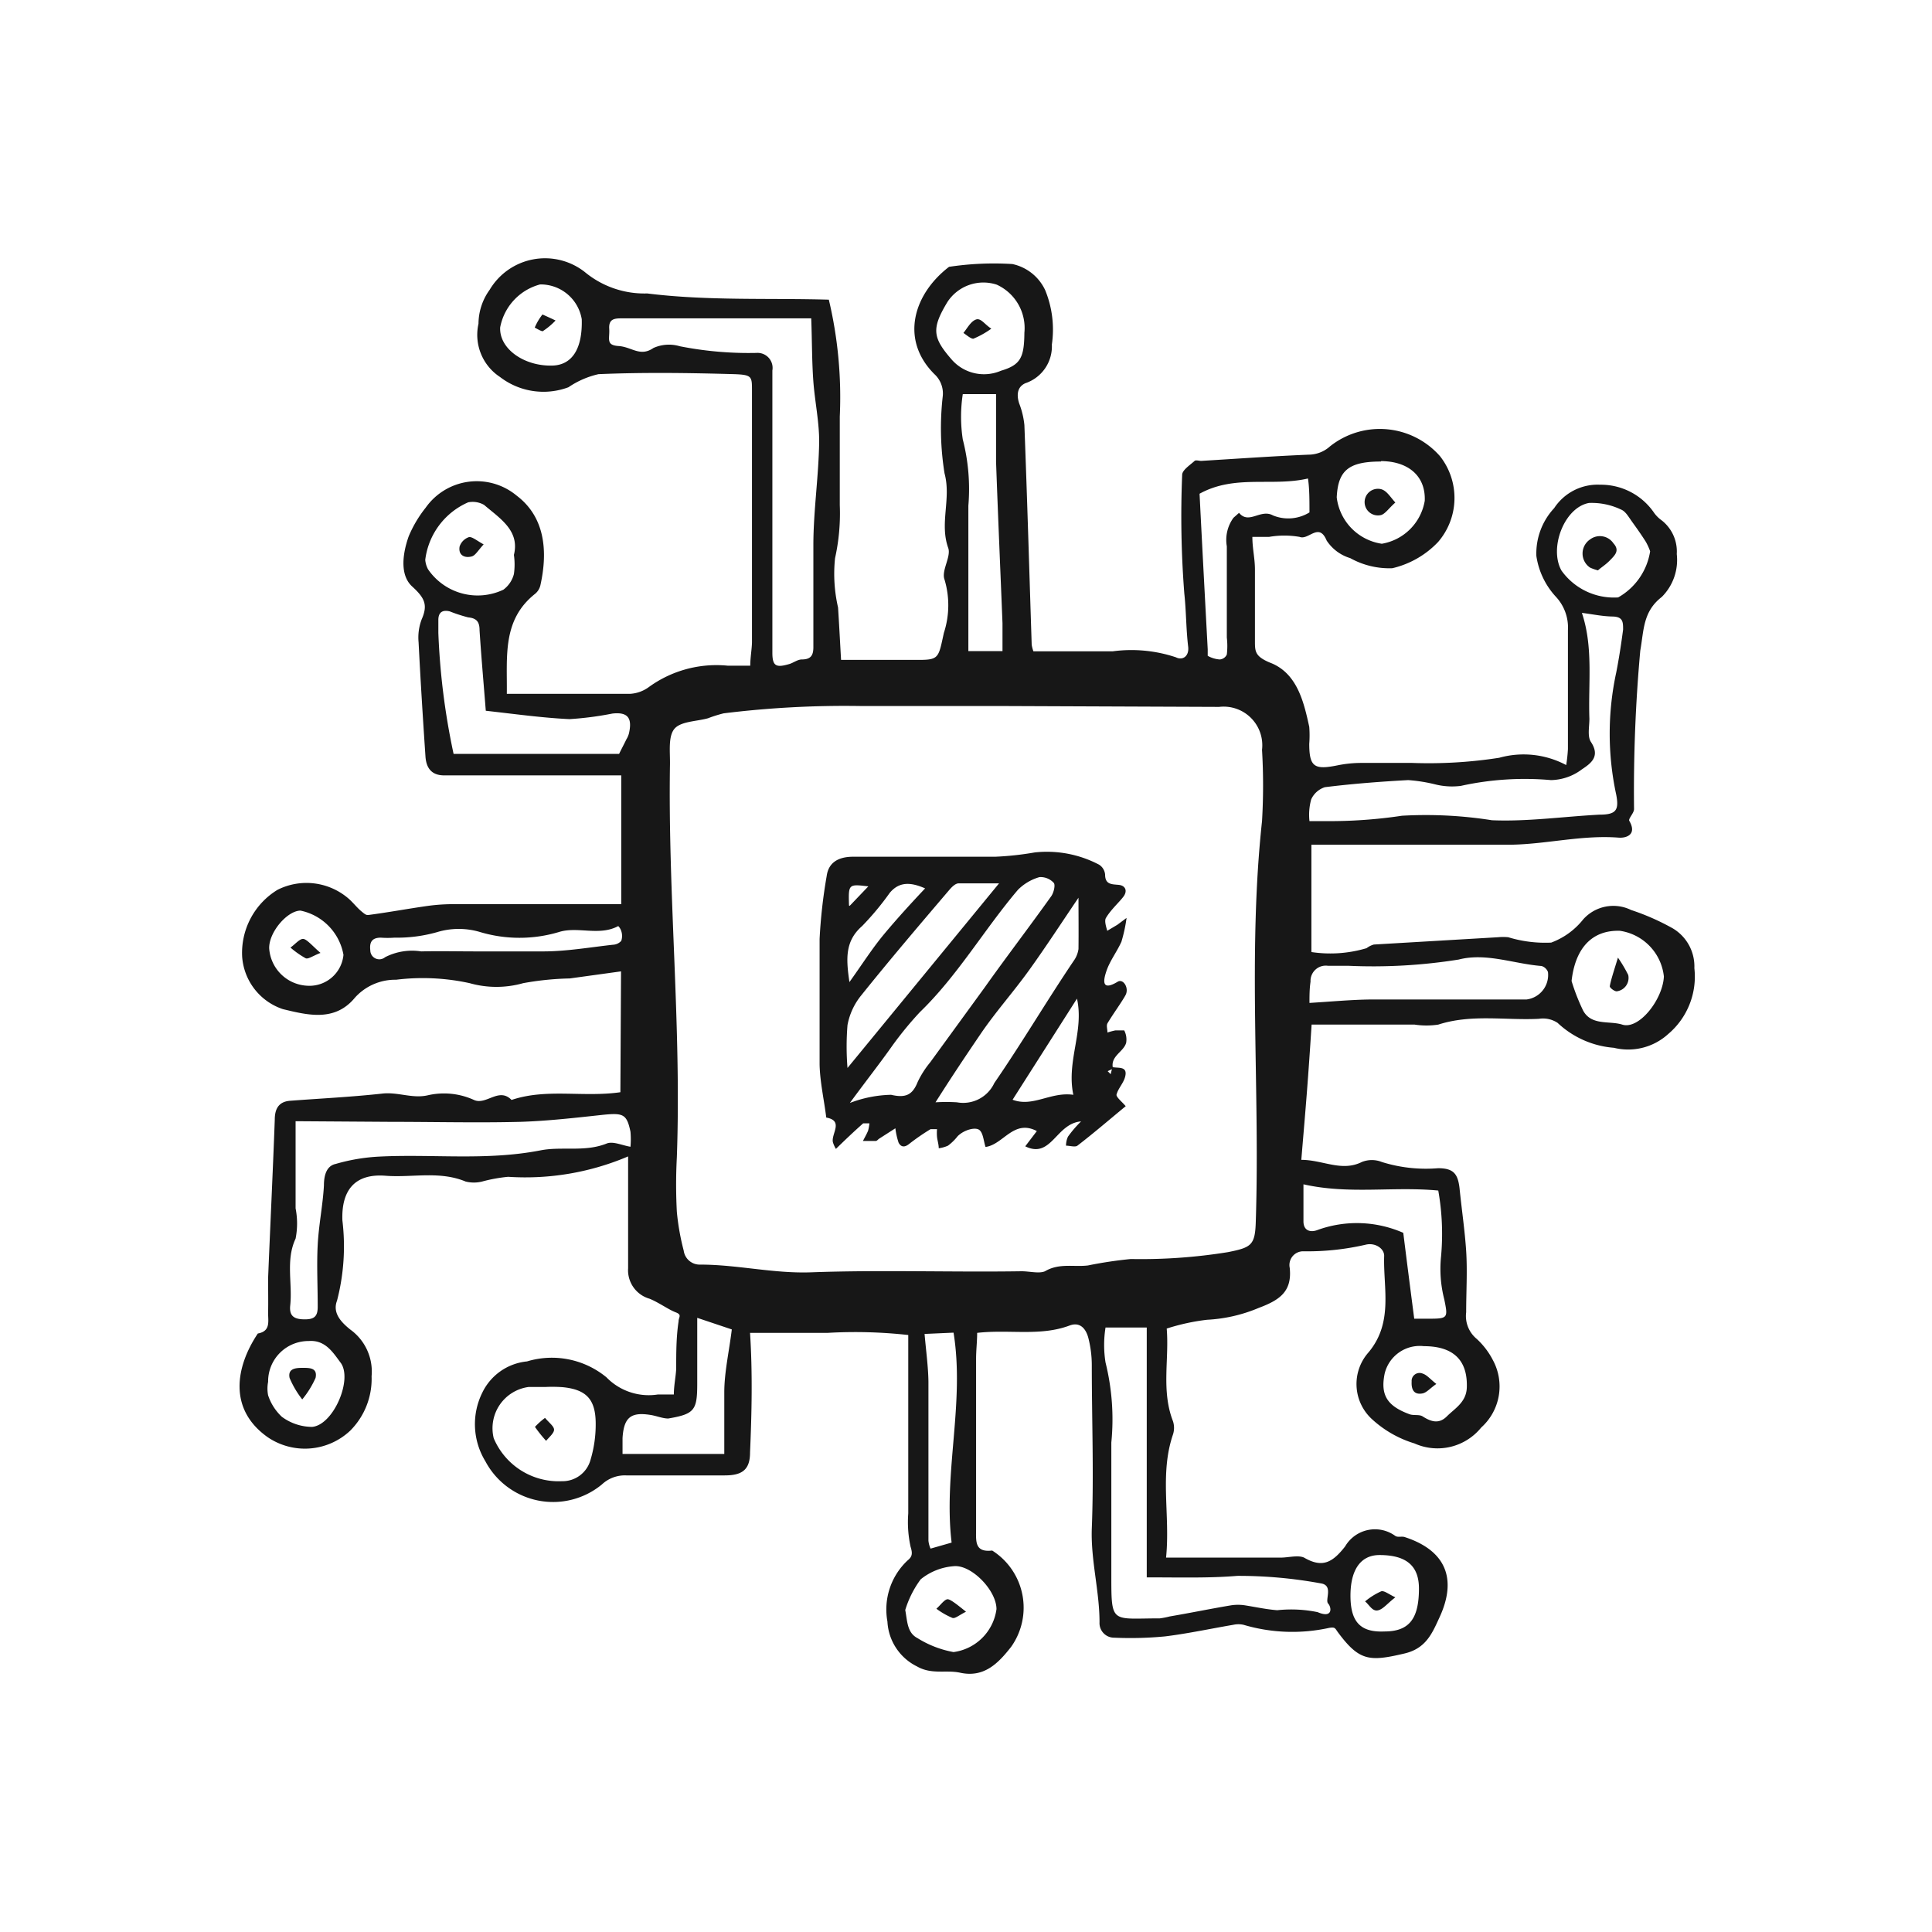 <svg xmlns="http://www.w3.org/2000/svg" viewBox="0 0 90 90"><defs><style>.cls-1{fill:#171717;}</style></defs><g id="Tech"><path class="cls-1" d="M28.93,45.25l-2.39.33a13.53,13.53,0,0,0-2.17.22,4.58,4.58,0,0,1-2.49,0,10.2,10.2,0,0,0-3.43-.16,2.52,2.52,0,0,0-1.92.84c-.94,1.14-2.22.8-3.35.53a2.78,2.78,0,0,1-1.9-2.45,3.44,3.44,0,0,1,1.65-3.11,3,3,0,0,1,3.33.43c.2.18.36.39.56.56s.25.2.37.18c.91-.12,1.82-.29,2.74-.42a8.61,8.61,0,0,1,1.24-.08h7.77v-6H22.27c-.53,0-1.05,0-1.58,0s-.83-.28-.87-.88c-.12-1.77-.23-3.54-.32-5.31a2.38,2.38,0,0,1,.14-1.07c.3-.68.15-1-.44-1.54s-.44-1.55-.16-2.34a5.63,5.63,0,0,1,.79-1.33,2.91,2.91,0,0,1,4.24-.56c1.32,1,1.46,2.59,1.1,4.19a.73.73,0,0,1-.24.38c-1.54,1.22-1.3,2.91-1.32,4.66,2,0,3.87,0,5.76,0a1.63,1.63,0,0,0,.85-.31,5.36,5.36,0,0,1,3.68-1c.31,0,.63,0,1.05,0,0-.38.07-.73.08-1.08V18.19c0-.65,0-.73-.82-.76-2.11-.06-4.23-.09-6.33,0a4.09,4.09,0,0,0-1.4.61,3.32,3.32,0,0,1-3.19-.48,2.35,2.35,0,0,1-1-2.48,2.72,2.72,0,0,1,.52-1.58,3,3,0,0,1,4.43-.83,4.35,4.35,0,0,0,2.91,1c2.82.35,5.65.21,8.46.29a19.69,19.69,0,0,1,.51,5.45c0,1.37,0,2.74,0,4.12A9.58,9.58,0,0,1,38.9,26a7,7,0,0,0,.14,2.3c.05.78.09,1.56.14,2.44,1.24,0,2.44,0,3.64,0,.93,0,.9-.12,1.15-1.26A4.16,4.16,0,0,0,44,27c-.16-.42.32-1.07.17-1.48-.41-1.15.15-2.29-.17-3.47a13.24,13.24,0,0,1-.08-3.62,1.22,1.22,0,0,0-.39-1c-1.6-1.59-1-3.71.68-5a14,14,0,0,1,2.95-.13,2.19,2.19,0,0,1,1.53,1.22A4.84,4.84,0,0,1,49,16.05a1.81,1.81,0,0,1-1.23,1.8c-.39.17-.42.56-.29.95a3.83,3.83,0,0,1,.24,1c.13,3.41.23,6.82.34,10.23a1.59,1.59,0,0,0,.08.31c1.2,0,2.45,0,3.7,0a6.55,6.55,0,0,1,2.94.28c.31.16.62-.05.57-.49-.1-.83-.09-1.65-.18-2.48a46.36,46.36,0,0,1-.1-5.53c0-.22.36-.45.58-.65.06-.05.2,0,.31,0,1.66-.1,3.33-.22,5-.29a1.5,1.5,0,0,0,1-.39,3.73,3.73,0,0,1,5.12.46,3.14,3.14,0,0,1-.09,4,4.28,4.28,0,0,1-2.13,1.22A3.74,3.74,0,0,1,62.9,26a2,2,0,0,1-1.1-.82c-.36-.87-.84,0-1.26-.17a4.19,4.19,0,0,0-1.42,0h-.78c0,.54.12,1,.12,1.52,0,1.11,0,2.22,0,3.33,0,.48,0,.71.68,1,1.27.47,1.59,1.8,1.85,3a5.15,5.15,0,0,1,0,.79c0,1.09.25,1.22,1.33,1a5.6,5.6,0,0,1,1.09-.11c.79,0,1.58,0,2.37,0a21.39,21.39,0,0,0,4.06-.24,4.22,4.22,0,0,1,3.12.34,7.32,7.32,0,0,0,.08-.74c0-1.84,0-3.69,0-5.54a2.1,2.1,0,0,0-.56-1.56,3.56,3.56,0,0,1-.91-1.9,3.1,3.1,0,0,1,.83-2.23,2.42,2.42,0,0,1,2.14-1.09,3,3,0,0,1,2.48,1.26,1.52,1.52,0,0,0,.32.35,1.84,1.84,0,0,1,.77,1.62,2.43,2.43,0,0,1-.7,2c-.88.68-.83,1.55-1,2.5a72.83,72.83,0,0,0-.29,7.38c0,.19-.28.45-.22.55.37.64-.14.81-.5.78-1.69-.13-3.33.3-5,.33-2.64,0-5.28,0-7.92,0H61.09v5a5.91,5.91,0,0,0,2.57-.18A1,1,0,0,1,64,44l5.78-.34a2.57,2.57,0,0,1,.48,0,5.9,5.9,0,0,0,2,.25,3.42,3.42,0,0,0,1.49-1.08,1.88,1.88,0,0,1,2.23-.44,11,11,0,0,1,1.95.86,2.06,2.06,0,0,1,1,1.85,3.5,3.5,0,0,1-1.22,3.07,2.77,2.77,0,0,1-2.53.64,4.31,4.31,0,0,1-2.62-1.16,1.23,1.23,0,0,0-.87-.19c-1.56.08-3.14-.23-4.69.27a3.66,3.66,0,0,1-1.1,0H61.1c-.07,1.09-.14,2.12-.22,3.15s-.17,2.06-.26,3.15c1,0,1.88.57,2.82.1a1.25,1.25,0,0,1,.93,0,6.87,6.87,0,0,0,2.62.29c.71,0,.92.25,1,.92.1,1,.25,2,.31,2.94s0,1.9,0,2.85a1.38,1.38,0,0,0,.49,1.24,3.54,3.54,0,0,1,.76,1A2.57,2.57,0,0,1,69,66.5a2.62,2.62,0,0,1-3.11.74,5.11,5.11,0,0,1-2-1.15A2.22,2.22,0,0,1,63.75,63c1.17-1.4.68-3,.73-4.5,0-.35-.43-.62-.85-.52a12.09,12.09,0,0,1-2.94.31.64.64,0,0,0-.61.77c.12,1.12-.49,1.51-1.45,1.87a7.11,7.11,0,0,1-2.4.55,9.85,9.85,0,0,0-1.88.41c.12,1.43-.26,2.89.29,4.31a1,1,0,0,1,0,.63c-.63,1.85-.12,3.73-.32,5.73h5.33c.37,0,.82-.13,1.1,0,.86.5,1.33.22,1.91-.52A1.61,1.61,0,0,1,65,71.55c.12.08.32,0,.46.06,1.88.62,2.44,1.93,1.59,3.75-.34.74-.63,1.44-1.64,1.67-1.62.38-2.09.35-3.09-1-.13-.18-.12-.24-.39-.2a8,8,0,0,1-4-.14,1.1,1.1,0,0,0-.48,0c-1.06.18-2.12.41-3.18.54a16.91,16.91,0,0,1-2.36.06.68.68,0,0,1-.69-.72c0-1.46-.41-2.88-.36-4.36.1-2.53,0-5.07,0-7.61a5.11,5.11,0,0,0-.15-1.23c-.1-.43-.37-.82-.89-.62-1.37.51-2.8.17-4.3.34,0,.4-.05.81-.05,1.21,0,2.64,0,5.28,0,7.93,0,.55-.08,1.1.75,1a3.15,3.15,0,0,1,.88,4.49c-.59.75-1.25,1.45-2.38,1.2-.65-.14-1.32.1-2-.29a2.47,2.47,0,0,1-1.38-2.09,3.13,3.13,0,0,1,.94-2.85c.21-.17.24-.31.14-.63a5.35,5.35,0,0,1-.11-1.56V62.19a22.41,22.41,0,0,0-3.75-.1c-1.21,0-2.43,0-3.62,0,.12,1.87.08,3.72,0,5.57,0,.81-.37,1.07-1.18,1.07-1.53,0-3.06,0-4.59,0a1.56,1.56,0,0,0-1.13.42,3.57,3.57,0,0,1-5.43-1.08,3.31,3.31,0,0,1-.14-3.2,2.59,2.59,0,0,1,2.08-1.45,4,4,0,0,1,3.7.74,2.75,2.75,0,0,0,2.4.8c.21,0,.42,0,.74,0,0-.41.09-.81.11-1.2,0-.74,0-1.47.11-2.2,0-.21.18-.31-.14-.43s-.79-.46-1.21-.63a1.38,1.38,0,0,1-1-1.42c0-1.69,0-3.37,0-5.21a12.22,12.22,0,0,1-5.59.95,7.33,7.33,0,0,0-1.21.22,1.58,1.58,0,0,1-.77,0c-1.23-.51-2.5-.17-3.74-.27-1.46-.11-2.05.72-2,2.08a10.06,10.06,0,0,1-.25,3.74c-.22.57.19,1,.61,1.34a2.41,2.41,0,0,1,1,2.18,3.41,3.41,0,0,1-1,2.54,3.08,3.08,0,0,1-3.84.3c-1.84-1.3-1.5-3.27-.46-4.83.62-.11.47-.59.48-1s0-1.06,0-1.59c.1-2.46.22-4.91.31-7.37,0-.49.17-.83.69-.88,1.45-.11,2.91-.18,4.35-.34.72-.07,1.39.25,2.1.08a3.37,3.37,0,0,1,2.14.22c.57.26,1.16-.61,1.75,0,1.63-.55,3.33-.11,5.07-.36ZM46.78,32.89h0c-2.22,0-4.44,0-6.65,0a45.88,45.88,0,0,0-6.42.34,6.18,6.18,0,0,0-.73.23c-.54.15-1.28.14-1.57.5s-.19,1.08-.2,1.65c-.1,6.1.54,12.19.32,18.3a23.91,23.91,0,0,0,0,2.54,11.26,11.26,0,0,0,.32,1.81.75.75,0,0,0,.77.65c1.72,0,3.4.42,5.15.36,3.27-.12,6.55,0,9.82-.05.37,0,.82.12,1.09,0,.66-.39,1.34-.19,2-.27a19.33,19.33,0,0,1,2-.3,25.4,25.4,0,0,0,4.52-.32c1.1-.22,1.27-.32,1.3-1.45.2-6.21-.38-12.43.29-18.63a28.27,28.27,0,0,0,0-3.32,1.8,1.8,0,0,0-2-2Zm-9-18.06H29c-.34,0-.65,0-.62.48s-.17.77.44.81,1,.52,1.62.09a1.77,1.77,0,0,1,1.23-.08,16.52,16.52,0,0,0,3.57.31.7.7,0,0,1,.74.82V28.51c0,.63,0,1.26,0,1.9s.19.7.8.52c.19-.06.38-.21.57-.21.42,0,.54-.19.54-.57,0-1.59,0-3.17,0-4.76s.25-3.22.27-4.83c0-.93-.2-1.85-.27-2.78S37.83,15.89,37.79,14.83ZM53.42,73.48c0-4,0-7.83,0-11.64H51.5a5.15,5.15,0,0,0,0,1.63,11,11,0,0,1,.27,3.73c0,2.06,0,4.12,0,6.19,0,2.29,0,2,2.26,2a3.73,3.73,0,0,0,.46-.09c1-.17,1.91-.36,2.87-.52a2.17,2.17,0,0,1,.62,0c.51.08,1,.19,1.52.23a6.1,6.1,0,0,1,1.88.09c.72.31.65-.23.49-.4s.26-.85-.34-.94a21.16,21.16,0,0,0-3.89-.35C56.32,73.52,55,73.48,53.42,73.48ZM13.77,52.23v4.06a3.65,3.65,0,0,1,0,1.41c-.47,1-.14,2.08-.25,3.11-.05.47.15.64.63.65s.66-.12.65-.62c0-1-.05-1.9,0-2.85s.24-1.85.29-2.77c0-.47.12-.91.55-1a8.83,8.83,0,0,1,2-.34c2.5-.13,5,.2,7.53-.29,1-.2,2.07.09,3.09-.32.3-.12.73.09,1.11.15a3.93,3.93,0,0,0,0-.7c-.17-.82-.34-.88-1.26-.79-1.29.14-2.59.29-3.88.33-2,.05-4,0-6,0ZM61,38.25c.29,0,.49,0,.7,0A22.66,22.66,0,0,0,65.31,38a19.7,19.7,0,0,1,4.19.21c1.65.07,3.32-.17,5-.26.78,0,.93-.2.79-.93a13.47,13.47,0,0,1,0-5.69c.13-.66.23-1.32.32-2,0-.35,0-.6-.49-.61s-.88-.1-1.43-.17c.54,1.61.29,3.28.35,4.93,0,.37-.1.82.07,1.08.45.68,0,1-.42,1.28a2.46,2.46,0,0,1-1.44.5,13.82,13.82,0,0,0-4.2.27,3.25,3.25,0,0,1-1.23-.08,7.53,7.53,0,0,0-1.22-.19c-1.29.07-2.59.17-3.88.33a1.05,1.05,0,0,0-.64.57A2.7,2.7,0,0,0,61,38.25ZM21.13,35.12h7.71c.11-.23.23-.45.34-.68a1,1,0,0,0,.12-.28c.16-.71-.05-1-.77-.92a15.13,15.13,0,0,1-2,.26c-1.28-.06-2.55-.24-3.9-.39-.1-1.27-.21-2.5-.29-3.74,0-.36-.1-.57-.53-.61a7.18,7.18,0,0,1-.86-.28c-.29-.07-.52,0-.53.38v.63A32.77,32.77,0,0,0,21.13,35.12ZM61,46.72c1-.06,1.94-.15,2.85-.16,2.42,0,4.84,0,7.26,0a1.15,1.15,0,0,0,1-1.28.46.46,0,0,0-.3-.28c-1.29-.1-2.58-.63-3.86-.3a25.35,25.35,0,0,1-5.14.29h-.95a.71.71,0,0,0-.81.74C61,46.06,61,46.41,61,46.72ZM67,55.46c-2.12-.2-4.15.19-6.28-.29v1.72c0,.48.37.52.65.41a5.38,5.38,0,0,1,4,.13c.17,1.37.34,2.69.51,4h.74c.84,0,.83-.06.66-.9a5.68,5.68,0,0,1-.15-2A11.55,11.55,0,0,0,67,55.46ZM44.85,18.36a7,7,0,0,0,0,2.11,9.26,9.26,0,0,1,.26,3.09c0,1.8,0,3.59,0,5.39v1.38h1.59c0-.48,0-.89,0-1.3-.1-2.51-.21-5-.3-7.52,0-1,0-2.08,0-3.15ZM25.42,64.61c-.26,0-.53,0-.79,0A1.94,1.94,0,0,0,23,67a3.28,3.28,0,0,0,3.18,2A1.35,1.35,0,0,0,27.51,68a5.72,5.72,0,0,0,.24-1.67c0-1.13-.42-1.6-1.54-1.71A6.94,6.94,0,0,0,25.42,64.61ZM55.88,23c.12,2.39.25,4.82.38,7.25,0,.11,0,.27,0,.3a1.3,1.3,0,0,0,.56.17.39.39,0,0,0,.33-.23,3.43,3.43,0,0,0,0-.79c0-1.41,0-2.83,0-4.25a1.75,1.75,0,0,1,.31-1.33l.26-.23c.46.56,1-.2,1.58.12A1.88,1.88,0,0,0,61,23.87c0-.59,0-1.13-.07-1.58C59.26,22.68,57.53,22.09,55.88,23ZM32.48,61.39c0,1.09,0,2.08,0,3.07,0,1.24-.13,1.41-1.35,1.62-.27,0-.56-.13-.85-.17-.9-.14-1.22.13-1.28,1.08,0,.24,0,.49,0,.74h4.74c0-1,0-1.93,0-2.87s.23-1.93.35-2.93ZM73.21,45.7a9.63,9.63,0,0,0,.54,1.38c.39.71,1.22.46,1.82.65.78.25,1.89-1.17,1.94-2.24a2.41,2.41,0,0,0-2.05-2.13C74.16,43.32,73.38,44.17,73.21,45.7ZM23.94,25.85c.28-1.13-.64-1.69-1.39-2.33a1.07,1.07,0,0,0-.74-.12,3.37,3.37,0,0,0-2,2.68,1.12,1.12,0,0,0,.13.44,2.8,2.8,0,0,0,3.51.95,1.31,1.31,0,0,0,.49-.73A3.17,3.17,0,0,0,23.94,25.85ZM47.72,15.5a2.22,2.22,0,0,0-1.29-2.24,2,2,0,0,0-2.29.8c-.77,1.27-.69,1.68.22,2.72a2,2,0,0,0,2.27.49C47.54,17,47.71,16.66,47.72,15.5ZM76.87,25.68a2.86,2.86,0,0,0-.2-.44c-.19-.3-.4-.6-.61-.89s-.33-.53-.56-.62a3.17,3.17,0,0,0-1.48-.3c-1.15.21-1.87,2.1-1.28,3.15a3,3,0,0,0,2.64,1.25A3,3,0,0,0,76.87,25.68ZM42.17,75c.1.54.09,1.06.57,1.31a4.77,4.77,0,0,0,1.68.65,2.33,2.33,0,0,0,2-2c0-.88-1.18-2.09-2-2a2.78,2.78,0,0,0-1.53.61A4.69,4.69,0,0,0,42.17,75Zm2.16-3.14c-.39-3.26.62-6.5.09-9.78l-1.35.06c.07.81.17,1.52.18,2.22,0,2.47,0,4.94,0,7.41a1.17,1.17,0,0,0,.1.37Zm20-50.36c-1.5,0-2,.41-2.06,1.67a2.48,2.48,0,0,0,2.1,2.16,2.44,2.44,0,0,0,2-2C66.42,22.19,65.62,21.49,64.34,21.48ZM27.1,14.87a1.94,1.94,0,0,0-1.94-1.62,2.56,2.56,0,0,0-1.86,2c-.05,1,1.12,1.82,2.44,1.78C26.65,17,27.14,16.25,27.1,14.87ZM12.49,64.37a1.63,1.63,0,0,0,0,.63,2.4,2.4,0,0,0,.64,1,2.39,2.39,0,0,0,1.41.47c1-.09,1.91-2.24,1.32-3-.35-.47-.71-1.06-1.48-1A1.88,1.88,0,0,0,12.49,64.37Zm53.84-1.66A1.68,1.68,0,0,0,64.5,64c-.2,1,.13,1.5,1.16,1.88.19.07.45,0,.61.1.39.25.76.37,1.13,0s.91-.66.93-1.35C68.37,63.38,67.72,62.71,66.33,62.71ZM22.17,44.32c1,0,2.1,0,3.15,0s2.16-.19,3.23-.31a.55.55,0,0,0,.39-.18.71.71,0,0,0,0-.46.57.57,0,0,0-.14-.23c-.89.48-1.89,0-2.77.28a6.42,6.42,0,0,1-3.66,0,3.47,3.47,0,0,0-2,0,6.85,6.85,0,0,1-2,.26,4.42,4.42,0,0,1-.63,0c-.44,0-.53.24-.49.59a.42.42,0,0,0,.69.32,2.75,2.75,0,0,1,1.68-.27C20.49,44.3,21.33,44.32,22.17,44.32ZM64.49,76c1.14,0,1.61-.57,1.61-2,0-1.06-.59-1.56-1.84-1.56-.87,0-1.35.68-1.35,1.89S63.36,76.05,64.49,76ZM14.33,45.92A1.59,1.59,0,0,0,16,44.48a2.56,2.56,0,0,0-2-2.06c-.61,0-1.48,1-1.46,1.76A1.87,1.87,0,0,0,14.33,45.92Z"/><path class="cls-1" d="M51.82,49.71c.28.06.73-.06.59.46-.08.3-.33.54-.4.83,0,.12.23.3.43.53-.73.6-1.47,1.24-2.25,1.84-.11.08-.35,0-.53,0a1,1,0,0,1,.09-.42,5.35,5.35,0,0,1,.61-.71c-1.17.09-1.38,1.76-2.6,1.16l.54-.71c-1.08-.57-1.56.63-2.39.74-.09-.27-.11-.67-.3-.8s-.7,0-1,.3a2.34,2.34,0,0,1-.45.44,1.52,1.52,0,0,1-.43.12c0-.18-.06-.35-.08-.53a2.19,2.19,0,0,1,0-.36c-.11,0-.23,0-.3,0a10.27,10.27,0,0,0-1,.69c-.21.17-.38.15-.49-.06a3.45,3.45,0,0,1-.15-.67l-.78.5s-.08.09-.13.09l-.6,0c.08-.16.17-.31.24-.48a2,2,0,0,0,.06-.34c-.1,0-.24,0-.29,0-.43.38-.85.78-1.27,1.19a1.36,1.36,0,0,1-.14-.31c-.09-.39.52-1-.31-1.15-.1-.82-.29-1.64-.31-2.46,0-1.95,0-3.91,0-5.86a24.1,24.1,0,0,1,.33-2.93c.08-.6.5-.89,1.2-.9,2.22,0,4.44,0,6.65,0a14.18,14.18,0,0,0,1.84-.2,5.22,5.22,0,0,1,3,.57.61.61,0,0,1,.28.46c0,.47.31.45.63.48s.42.28.23.54-.59.61-.82,1c-.08.13,0,.39.06.6l.47-.28.43-.32a7.11,7.11,0,0,1-.24,1.11c-.21.47-.54.89-.7,1.37-.1.3-.31,1,.53.49.26-.15.54.3.36.63s-.57.86-.84,1.31c-.06.11,0,.28,0,.43a2.93,2.93,0,0,1,.37-.1c.14,0,.38,0,.41,0a.91.91,0,0,1,.09.58c-.12.43-.76.62-.61,1.2l-.25.12.14.14ZM39.59,51.38A5.67,5.67,0,0,1,41.51,51c.69.16,1,0,1.24-.6a4.38,4.38,0,0,1,.58-.91L45.87,46c1-1.41,2.08-2.82,3.1-4.25.12-.17.2-.52.12-.62a.83.83,0,0,0-.67-.27,2.31,2.31,0,0,0-1,.59c-1.58,1.86-2.81,4-4.57,5.7a16.09,16.09,0,0,0-1.28,1.56C41,49.52,40.36,50.33,39.59,51.38Zm10.65-9.56c-.8,1.18-1.52,2.29-2.29,3.36s-1.56,1.94-2.28,3-1.35,2-2.09,3.17a8.15,8.15,0,0,1,1,0,1.6,1.6,0,0,0,1.74-.9c1.28-1.86,2.43-3.81,3.69-5.68a1.24,1.24,0,0,0,.23-.56C50.25,43.39,50.24,42.62,50.24,41.82Zm-3.7-.67c-.74,0-1.31,0-1.88,0-.16,0-.33.18-.45.32-1.38,1.62-2.77,3.25-4.1,4.91a3.07,3.07,0,0,0-.63,1.37,12.26,12.26,0,0,0,0,2ZM50,51c-.33-1.57.51-2.95.17-4.48l-3,4.71C48.12,51.59,48.94,50.85,50,51Zm-6.87-9.6c-.73-.33-1.25-.32-1.68.19a13.09,13.09,0,0,1-1.29,1.55c-.8.7-.75,1.52-.59,2.61.6-.84,1.07-1.58,1.62-2.24S42.4,42.12,43.1,41.38Zm-3.55.8.87-.91C39.52,41.18,39.52,41.18,39.55,42.18Z"/><path class="cls-1" d="M25.39,66.05c.19.23.43.4.42.56s-.23.34-.37.51a6.44,6.44,0,0,1-.52-.65A3.48,3.48,0,0,1,25.39,66.05Z"/><path class="cls-1" d="M75.37,44.61a6.38,6.38,0,0,1,.48.81.63.63,0,0,1-.54.76c-.11,0-.33-.17-.32-.24C75.05,45.62,75.16,45.3,75.37,44.61Z"/><path class="cls-1" d="M22.53,25.36c-.25.27-.38.51-.55.56-.33.09-.64-.05-.57-.46a.69.69,0,0,1,.44-.44C22,25,22.22,25.19,22.53,25.36Z"/><path class="cls-1" d="M46.18,15.31a4.12,4.12,0,0,1-.84.47c-.12,0-.31-.17-.46-.27.18-.22.33-.52.57-.62S45.86,15.11,46.18,15.31Z"/><path class="cls-1" d="M74.44,26.57a2.09,2.09,0,0,1-.37-.13.79.79,0,0,1,0-1.31.76.76,0,0,1,1.09.18c.31.34.06.56-.15.78S74.59,26.43,74.44,26.57Z"/><path class="cls-1" d="M45,75.08c-.32.16-.51.33-.63.29a3.54,3.54,0,0,1-.75-.43c.18-.15.39-.46.54-.44S44.65,74.8,45,75.08Z"/><path class="cls-1" d="M65,23.41c-.31.27-.49.56-.7.59a.62.62,0,1,1,0-1.22C64.58,22.83,64.74,23.12,65,23.41Z"/><path class="cls-1" d="M25.88,14.93a3.35,3.35,0,0,1-.6.5c-.07,0-.24-.1-.37-.17a2.65,2.65,0,0,1,.36-.61S25.59,14.79,25.88,14.93Z"/><path class="cls-1" d="M14.08,65.19a4.39,4.39,0,0,1-.59-1c-.09-.44.28-.47.61-.47s.7,0,.6.47A4.39,4.39,0,0,1,14.08,65.19Z"/><path class="cls-1" d="M66.91,64.47c-.3.21-.45.4-.64.44-.41.08-.53-.19-.51-.55a.37.37,0,0,1,.52-.37C66.47,64.05,66.62,64.24,66.91,64.47Z"/><path class="cls-1" d="M65,74.41c-.38.29-.58.57-.83.61s-.39-.27-.58-.42a3.26,3.26,0,0,1,.75-.47C64.48,74.09,64.67,74.25,65,74.41Z"/><path class="cls-1" d="M14.93,44.39c-.36.14-.57.3-.69.25a4.16,4.16,0,0,1-.71-.5c.21-.14.44-.43.61-.4S14.57,44.08,14.93,44.39Z"/></g></svg>